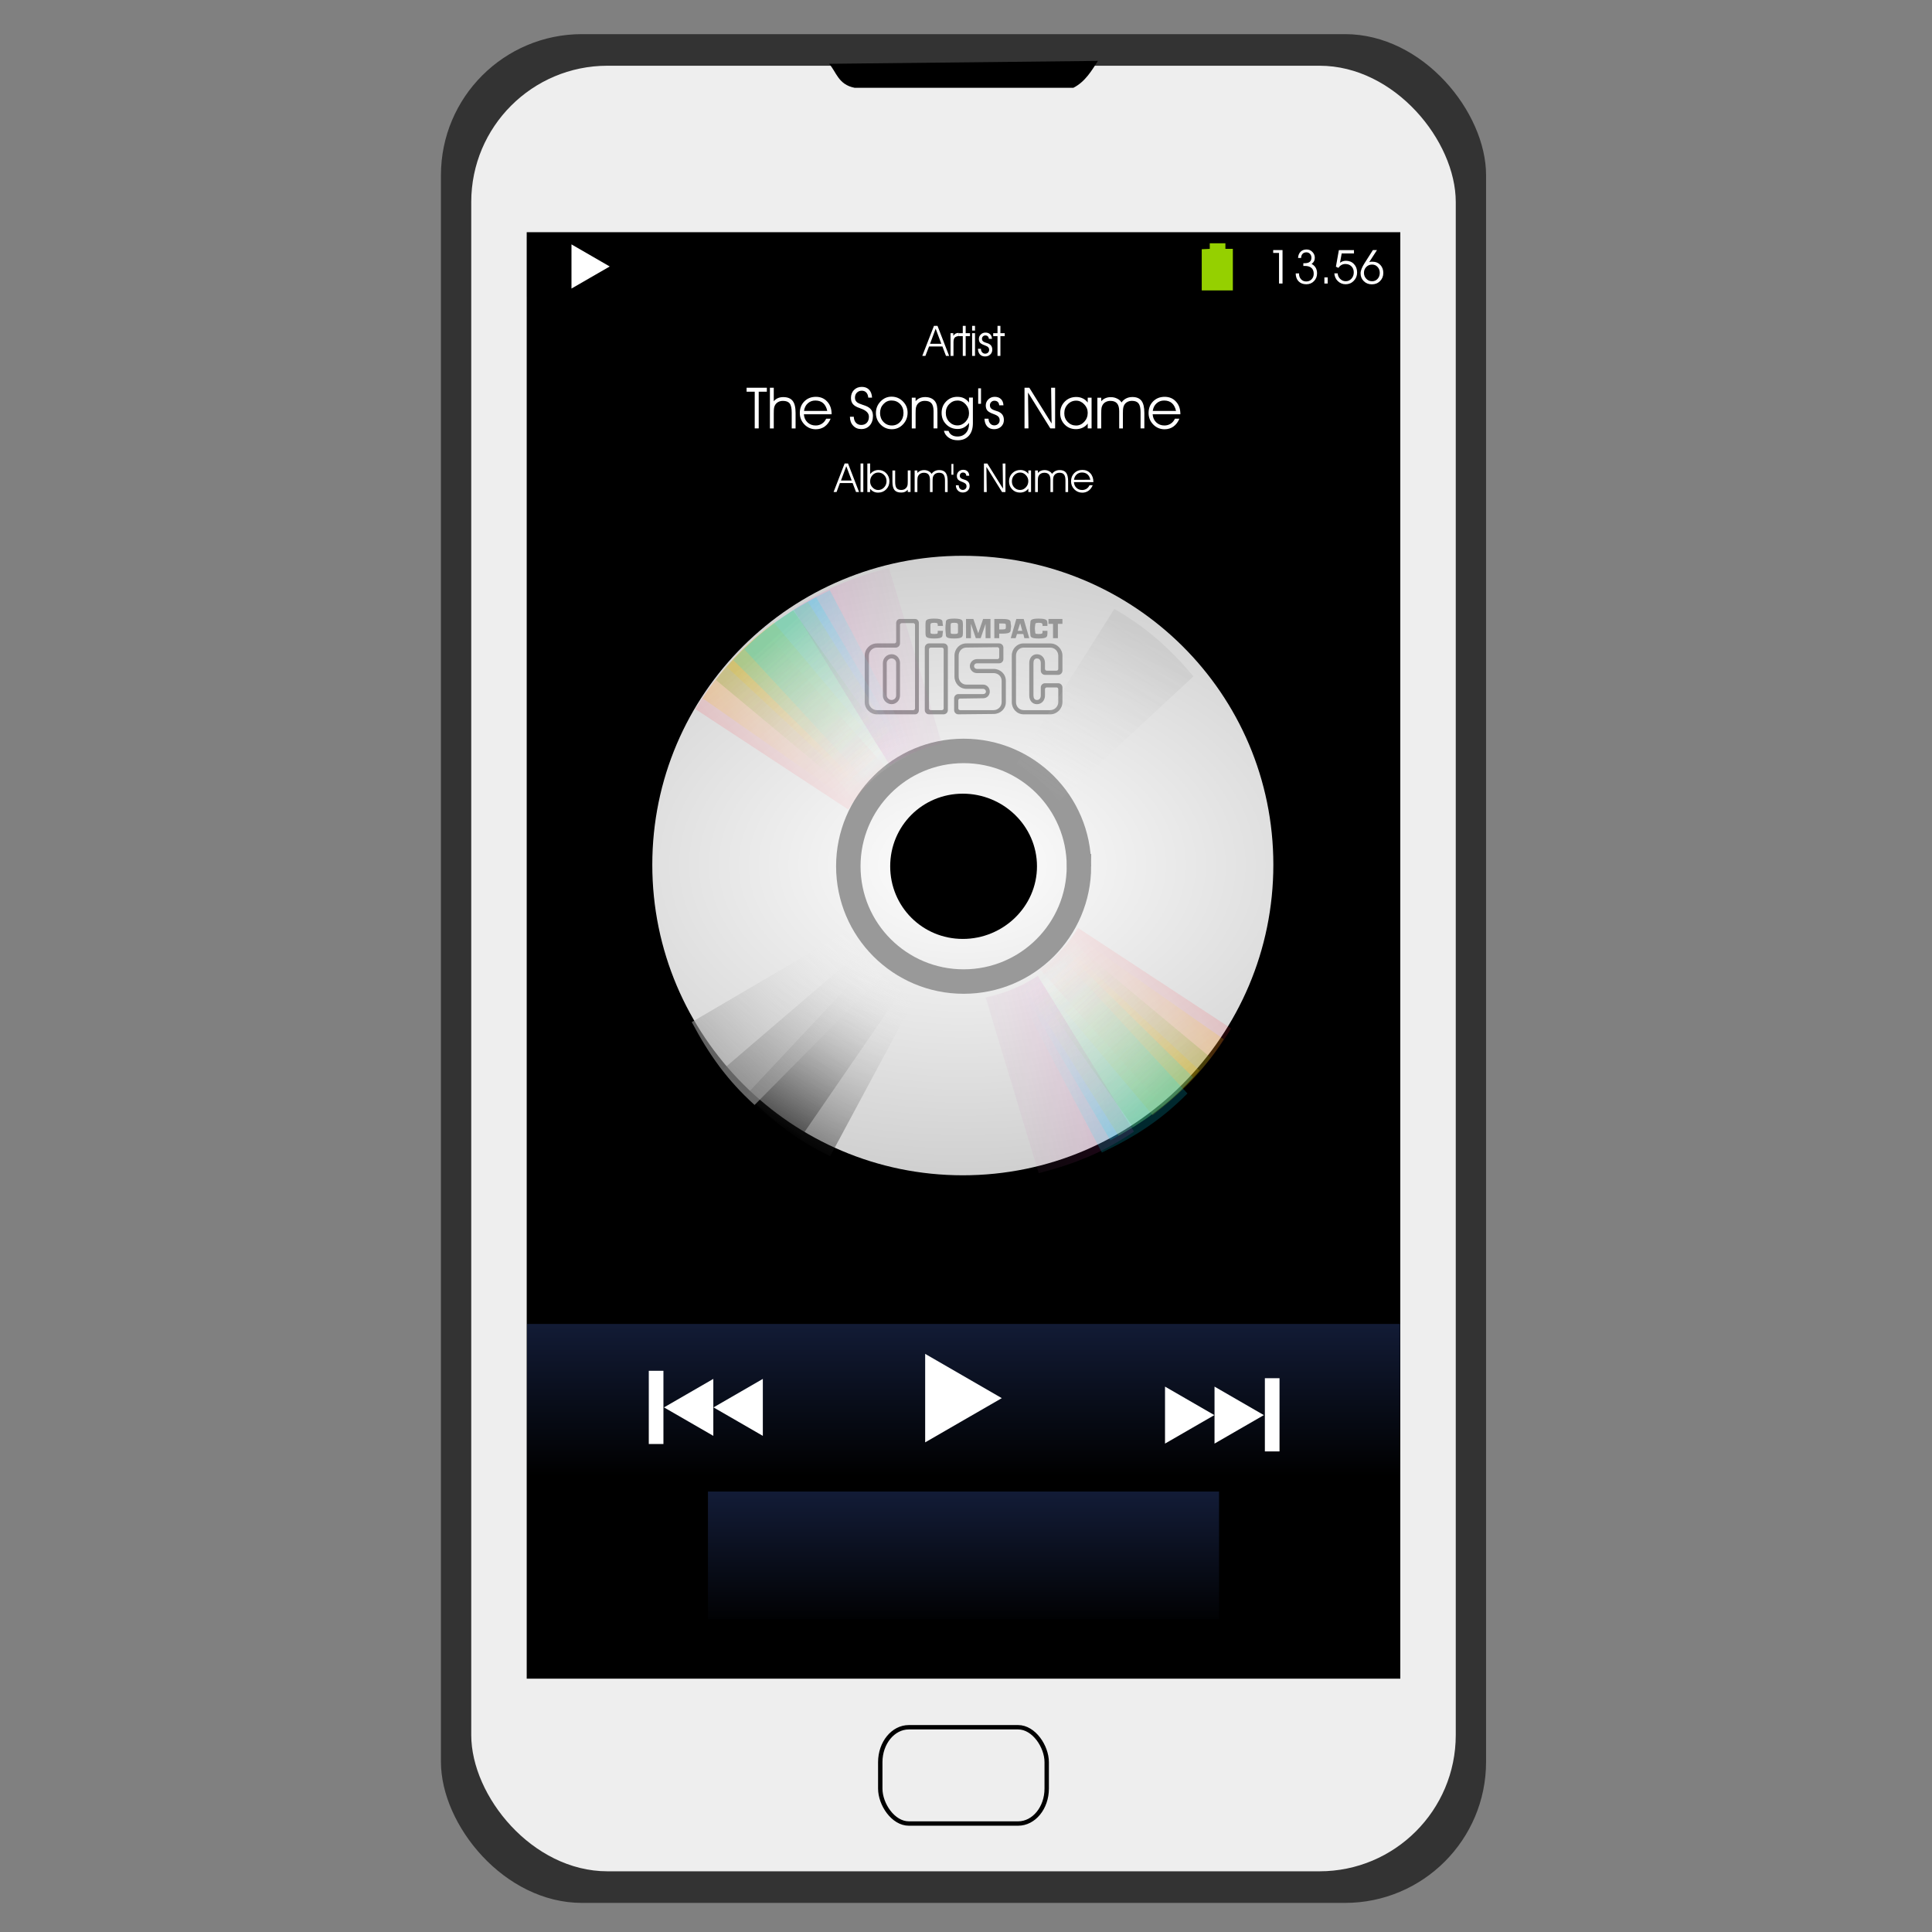 <?xml version="1.0" encoding="UTF-8" standalone="no"?>
<!-- Created with Inkscape (http://www.inkscape.org/) -->

<svg
   xmlns:dc="http://purl.org/dc/elements/1.1/"
   xmlns:cc="http://creativecommons.org/ns#"
   xmlns:rdf="http://www.w3.org/1999/02/22-rdf-syntax-ns#"
   xmlns:svg="http://www.w3.org/2000/svg"
   xmlns="http://www.w3.org/2000/svg"
   xmlns:xlink="http://www.w3.org/1999/xlink"
   xmlns:sodipodi="http://sodipodi.sourceforge.net/DTD/sodipodi-0.dtd"
   xmlns:inkscape="http://www.inkscape.org/namespaces/inkscape"
   width="48"
   height="48"
   id="svg2"
   version="1.1"
   inkscape:version="0.48+devel r12012"
   sodipodi:docname="multimedia-player.svg">
  <rect width="100%" height="100%" fill="#808080" stroke="none"/>
  <defs
     id="defs4">
    <linearGradient
       id="linearGradient3892">
      <stop
         style="stop-color:#000000;stop-opacity:1;"
         offset="0"
         id="stop3894" />
      <stop
         style="stop-color:#141e3b;stop-opacity:1;"
         offset="1"
         id="stop3896" />
    </linearGradient>
    <linearGradient
       id="linearGradient3808">
      <stop
         id="stop3810"
         offset="0"
         style="stop-color:#000000;stop-opacity:1;" />
      <stop
         style="stop-color:#fa6800;stop-opacity:1;"
         offset="0.185"
         id="stop3812" />
      <stop
         id="stop3814"
         offset="0.312"
         style="stop-color:#ffd900;stop-opacity:1;" />
      <stop
         style="stop-color:#fa6800;stop-opacity:1;"
         offset="0.44"
         id="stop3816" />
      <stop
         id="stop3818"
         offset="0.632"
         style="stop-color:#210e00;stop-opacity:1;" />
      <stop
         style="stop-color:#006fc9;stop-opacity:1;"
         offset="1"
         id="stop3820" />
    </linearGradient>
    <linearGradient
       id="linearGradient3763-7">
      <stop
         id="stop3765-7"
         offset="0"
         style="stop-color:#ffffff;stop-opacity:1;" />
      <stop
         id="stop3767-6"
         offset="1"
         style="stop-color:#c1c1c1;stop-opacity:1;" />
    </linearGradient>
    <linearGradient
       id="linearGradient3883">
      <stop
         style="stop-color:#ff00b7;stop-opacity:0.181;"
         offset="0"
         id="stop3885" />
      <stop
         style="stop-color:#999999;stop-opacity:0;"
         offset="1"
         id="stop3887" />
    </linearGradient>
    <linearGradient
       id="linearGradient3789">
      <stop
         style="stop-color:#ff0013;stop-opacity:0.181;"
         offset="0"
         id="stop3791" />
      <stop
         style="stop-color:#ffffff;stop-opacity:0"
         offset="1"
         id="stop3793" />
    </linearGradient>
    <linearGradient
       id="linearGradient3802">
      <stop
         id="stop3804"
         offset="0"
         style="stop-color:#ffc300;stop-opacity:0.18;" />
      <stop
         id="stop3806"
         offset="1"
         style="stop-color:#ffffff;stop-opacity:0" />
    </linearGradient>
    <linearGradient
       id="linearGradient3823">
      <stop
         style="stop-color:#4d9600;stop-opacity:0.18;"
         offset="0"
         id="stop3825" />
      <stop
         style="stop-color:#ffffff;stop-opacity:0"
         offset="1"
         id="stop3827" />
    </linearGradient>
    <linearGradient
       id="linearGradient3877">
      <stop
         style="stop-color:#00dfff;stop-opacity:0.18;"
         offset="0"
         id="stop3879" />
      <stop
         style="stop-color:#ffffff;stop-opacity:0"
         offset="1"
         id="stop3881" />
    </linearGradient>
    <linearGradient
       id="linearGradient3981">
      <stop
         id="stop3983"
         offset="0"
         style="stop-color:#9a9a9a;stop-opacity:0.18;" />
      <stop
         id="stop3985"
         offset="1"
         style="stop-color:#ffffff;stop-opacity:0" />
    </linearGradient>
    <linearGradient
       id="linearGradient3993">
      <stop
         style="stop-color:#000000;stop-opacity:0.436;"
         offset="0"
         id="stop3995" />
      <stop
         style="stop-color:#ffffff;stop-opacity:0"
         offset="1"
         id="stop3997" />
    </linearGradient>
    <linearGradient
       id="linearGradient4009">
      <stop
         style="stop-color:#9a9a9a;stop-opacity:0.644;"
         offset="0"
         id="stop4011" />
      <stop
         style="stop-color:#ffffff;stop-opacity:0"
         offset="1"
         id="stop4013" />
    </linearGradient>
    <radialGradient
       inkscape:collect="always"
       xlink:href="#linearGradient3763-7"
       id="radialGradient4527"
       gradientUnits="userSpaceOnUse"
       gradientTransform="matrix(0.615,0,0,0.403,36.739,12.809)"
       cx="22.768"
       cy="26.304"
       fx="22.768"
       fy="26.304"
       r="20.268" />
    <linearGradient
       inkscape:collect="always"
       xlink:href="#linearGradient3883"
       id="linearGradient4529"
       gradientUnits="userSpaceOnUse"
       gradientTransform="matrix(-0.289,-0.957,0.957,-0.289,10.289,1059.918)"
       x1="14.89"
       y1="31.294"
       x2="15.601"
       y2="18.92" />
    <linearGradient
       inkscape:collect="always"
       xlink:href="#linearGradient3789"
       id="linearGradient4531"
       gradientUnits="userSpaceOnUse"
       gradientTransform="matrix(-0.667,-0.745,0.745,-0.667,25.299,1063.145)"
       x1="14.89"
       y1="31.294"
       x2="15.601"
       y2="18.92" />
    <linearGradient
       inkscape:collect="always"
       xlink:href="#linearGradient3802"
       id="linearGradient4533"
       gradientUnits="userSpaceOnUse"
       gradientTransform="matrix(-0.667,-0.745,0.745,-0.667,-723.377,1732.643)"
       x1="8.838"
       y1="1029.666"
       x2="19.114"
       y2="1029.666" />
    <linearGradient
       inkscape:collect="always"
       xlink:href="#linearGradient3823"
       id="linearGradient4535"
       gradientUnits="userSpaceOnUse"
       gradientTransform="matrix(-0.667,-0.745,0.745,-0.667,-723.377,1732.643)"
       x1="8.862"
       y1="1028.451"
       x2="19.059"
       y2="1028.451" />
    <linearGradient
       inkscape:collect="always"
       xlink:href="#linearGradient3802"
       id="linearGradient4537"
       gradientUnits="userSpaceOnUse"
       gradientTransform="matrix(-0.667,-0.745,0.745,-0.667,-723.377,1732.643)"
       x1="8.873"
       y1="1027.535"
       x2="19.172"
       y2="1027.535" />
    <linearGradient
       inkscape:collect="always"
       xlink:href="#linearGradient3877"
       id="linearGradient4539"
       gradientUnits="userSpaceOnUse"
       gradientTransform="matrix(-0.667,-0.745,0.745,-0.667,-723.377,1732.643)"
       x1="8.88"
       y1="1027.033"
       x2="19.236"
       y2="1027.033" />
    <linearGradient
       inkscape:collect="always"
       xlink:href="#linearGradient3877"
       id="linearGradient4541"
       gradientUnits="userSpaceOnUse"
       gradientTransform="matrix(-0.667,-0.745,0.745,-0.667,-723.09,1732.93)"
       x1="8.891"
       y1="1026.207"
       x2="19.348"
       y2="1026.207" />
    <linearGradient
       inkscape:collect="always"
       xlink:href="#linearGradient3981"
       id="linearGradient4543"
       gradientUnits="userSpaceOnUse"
       gradientTransform="matrix(-0.547,0.837,-0.837,-0.547,900.006,1569.852)"
       x1="8.891"
       y1="1026.207"
       x2="19.348"
       y2="1026.207" />
    <linearGradient
       inkscape:collect="always"
       xlink:href="#linearGradient3883"
       id="linearGradient4545"
       gradientUnits="userSpaceOnUse"
       gradientTransform="matrix(0.289,0.957,-0.957,0.289,41.368,996.472)"
       x1="14.89"
       y1="31.294"
       x2="15.601"
       y2="18.92" />
    <linearGradient
       inkscape:collect="always"
       xlink:href="#linearGradient3789"
       id="linearGradient4547"
       gradientUnits="userSpaceOnUse"
       gradientTransform="matrix(0.667,0.745,-0.745,0.667,26.292,993.047)"
       x1="14.89"
       y1="31.294"
       x2="15.601"
       y2="18.92" />
    <linearGradient
       inkscape:collect="always"
       xlink:href="#linearGradient3802"
       id="linearGradient4549"
       gradientUnits="userSpaceOnUse"
       gradientTransform="matrix(0.667,0.745,-0.745,0.667,774.968,323.549)"
       x1="8.838"
       y1="1029.666"
       x2="19.114"
       y2="1029.666" />
    <linearGradient
       inkscape:collect="always"
       xlink:href="#linearGradient3823"
       id="linearGradient4551"
       gradientUnits="userSpaceOnUse"
       gradientTransform="matrix(0.667,0.745,-0.745,0.667,774.968,323.549)"
       x1="8.862"
       y1="1028.451"
       x2="19.059"
       y2="1028.451" />
    <linearGradient
       inkscape:collect="always"
       xlink:href="#linearGradient3802"
       id="linearGradient4553"
       gradientUnits="userSpaceOnUse"
       gradientTransform="matrix(0.667,0.745,-0.745,0.667,774.968,323.549)"
       x1="8.873"
       y1="1027.535"
       x2="19.172"
       y2="1027.535" />
    <linearGradient
       inkscape:collect="always"
       xlink:href="#linearGradient3877"
       id="linearGradient4555"
       gradientUnits="userSpaceOnUse"
       gradientTransform="matrix(0.667,0.745,-0.745,0.667,774.968,323.549)"
       x1="8.88"
       y1="1027.033"
       x2="19.236"
       y2="1027.033" />
    <linearGradient
       inkscape:collect="always"
       xlink:href="#linearGradient3877"
       id="linearGradient4557"
       gradientUnits="userSpaceOnUse"
       gradientTransform="matrix(0.667,0.745,-0.745,0.667,774.968,323.549)"
       x1="8.891"
       y1="1026.207"
       x2="19.348"
       y2="1026.207" />
    <linearGradient
       inkscape:collect="always"
       xlink:href="#linearGradient3993"
       id="linearGradient4559"
       gradientUnits="userSpaceOnUse"
       gradientTransform="matrix(0.488,-0.873,0.873,0.488,-884.25,549.877)"
       x1="8.891"
       y1="1026.207"
       x2="19.348"
       y2="1026.207" />
    <linearGradient
       inkscape:collect="always"
       xlink:href="#linearGradient3993"
       id="linearGradient4561"
       gradientUnits="userSpaceOnUse"
       gradientTransform="matrix(0.58,-0.815,0.815,0.58,-826.69,453.47)"
       x1="8.891"
       y1="1026.207"
       x2="19.348"
       y2="1026.207" />
    <linearGradient
       inkscape:collect="always"
       xlink:href="#linearGradient4009"
       id="linearGradient4563"
       gradientUnits="userSpaceOnUse"
       gradientTransform="matrix(0.715,-0.699,0.699,0.715,-711.318,311.409)"
       x1="8.891"
       y1="1026.207"
       x2="19.348"
       y2="1026.207" />
    <linearGradient
       inkscape:collect="always"
       xlink:href="#linearGradient3892"
       id="linearGradient3225"
       gradientUnits="userSpaceOnUse"
       gradientTransform="matrix(0.72,0,0,0.997,-12.686,6.264)"
       x1="51.161"
       y1="1041.688"
       x2="51.161"
       y2="1037.991" />
    <linearGradient
       inkscape:collect="always"
       xlink:href="#linearGradient3892"
       id="linearGradient3228"
       gradientUnits="userSpaceOnUse"
       gradientTransform="matrix(1.229,0,0,1.3,-38.614,-313.153)"
       x1="51.161"
       y1="1041.688"
       x2="51.161"
       y2="1038.468" />
    <linearGradient
       inkscape:collect="always"
       xlink:href="#linearGradient3808"
       id="linearGradient3237"
       gradientUnits="userSpaceOnUse"
       gradientTransform="translate(-26.692,-0.981)"
       x1="50.705"
       y1="1037.297"
       x2="50.768"
       y2="1014.504" />
  </defs>
  <sodipodi:namedview
     id="base"
     pagecolor="#ffffff"
     bordercolor="#666666"
     borderopacity="1.0"
     inkscape:pageopacity="0.0"
     inkscape:pageshadow="2"
     inkscape:zoom="11.313708"
     inkscape:cx="8.3743811"
     inkscape:cy="29.4574"
     inkscape:document-units="px"
     inkscape:current-layer="layer1"
     showgrid="false"
     inkscape:window-width="1366"
     inkscape:window-height="718"
     inkscape:window-x="0"
     inkscape:window-y="28"
     inkscape:window-maximized="1"
     showguides="false" />
  <g
     inkscape:label="Capa 1"
     inkscape:groupmode="layer"
     id="layer1"
     transform="translate(0,-1004.362)">
    <rect
       style="fill:none;stroke:none"
       id="rect2985"
       width="47.875"
       height="47.876"
       x="0"
       y="1004.487"
       ry="0.073" />
    <rect
       ry="0"
       rx="0.583"
       y="1013.809"
       x="15.111"
       height="29.231"
       width="17.654"
       id="rect3824"
       style="fill:url(#linearGradient3237);fill-opacity:1;stroke:none" />
    <rect
       style="fill:#333333;fill-opacity:1;stroke:none"
       id="rect2998"
       width="25.966"
       height="46.429"
       x="10.955"
       y="1005.21"
       ry="3.504" />
    <rect
       ry="3.385"
       y="1005.995"
       x="11.708"
       height="44.859"
       width="24.46"
       id="rect3768"
       style="fill:#eeeeee;fill-opacity:1;stroke:none;stroke-width:0.123;stroke-miterlimit:4;stroke-opacity:0.45;stroke-dasharray:none" />
    <rect
       style="fill:#eeeeee;fill-opacity:1;stroke:#000000;stroke-width:0.109;stroke-miterlimit:4;stroke-dasharray:none"
       id="rect3770"
       width="4.135"
       height="2.392"
       x="21.87"
       y="1047.275"
       ry="0.868"
       rx="0.71" />
    <rect
       style="fill:#000000;fill-opacity:1;stroke:none"
       id="rect3772"
       width="21.704"
       height="35.937"
       x="13.086"
       y="1010.131"
       rx="0.717"
       ry="0" />
    <rect
       style="fill:#000000;fill-opacity:1;stroke:none"
       id="rect3796"
       width="21.688"
       height="1.489"
       x="13.094"
       y="1010.246"
       ry="0" />
    <path
       style="fill:#000000;stroke:#000000;stroke-width:0;stroke-linecap:butt;stroke-linejoin:miter;stroke-miterlimit:4;stroke-opacity:1;stroke-dasharray:none"
       d="m 20.598,1005.947 c 0.18,0.195 0.223,0.516 0.634,0.596 l 5.436,0 c 0.301,-0.154 0.459,-0.438 0.61,-0.668 z"
       id="path3822"
       inkscape:connector-curvature="0"
       sodipodi:nodetypes="ccccc" />
    <rect
       ry="0"
       y="1037.255"
       x="13.094"
       height="4.135"
       width="21.688"
       id="rect3890"
       style="fill:url(#linearGradient3228);fill-opacity:1;stroke:none" />
    <rect
       style="fill:url(#linearGradient3225);fill-opacity:1;stroke:none"
       id="rect3900"
       width="12.698"
       height="3.17"
       x="17.589"
       y="1041.419"
       ry="0" />
    <g
       id="g3855"
       transform="matrix(0.392,0,0,0.392,-1.777,633.706)">
      <path
         inkscape:transform-center-x="0.52115875"
         transform="translate(5e-5,1004.384)"
         d="m 46.617,30.367 1.563,-0.903 1.563,-0.903 0,1.805 0,1.805 L 48.181,31.269 Z"
         inkscape:randomized="0"
         inkscape:rounded="0"
         inkscape:flatsided="false"
         sodipodi:arg2="4.1887902"
         sodipodi:arg1="3.1415927"
         sodipodi:r2="1.0423175"
         sodipodi:r1="2.084635"
         sodipodi:cy="30.366526"
         sodipodi:cx="48.701981"
         sodipodi:sides="3"
         id="path3849"
         style="fill:#ffffff;fill-opacity:1;stroke:none"
         sodipodi:type="star" />
      <path
         sodipodi:type="star"
         style="fill:#ffffff;fill-opacity:1;stroke:none"
         id="path3851"
         sodipodi:sides="3"
         sodipodi:cx="48.701981"
         sodipodi:cy="30.366526"
         sodipodi:r1="2.084635"
         sodipodi:r2="1.0423175"
         sodipodi:arg1="3.1415927"
         sodipodi:arg2="4.1887902"
         inkscape:flatsided="false"
         inkscape:rounded="0"
         inkscape:randomized="0"
         d="m 46.617,30.367 1.563,-0.903 1.563,-0.903 0,1.805 0,1.805 L 48.181,31.269 Z"
         transform="translate(3.138,1004.384)"
         inkscape:transform-center-x="0.52115875" />
      <rect
         ry="0"
         y="1032.431"
         x="45.653"
         height="4.64"
         width="0.928"
         id="rect3853"
         style="fill:#ffffff;fill-opacity:1;stroke:none" />
    </g>
    <g
       id="g3874"
       transform="matrix(0.807,0,0,0.807,-15.162,200.189)">
      <path
         sodipodi:type="star"
         style="fill:#ffffff;fill-opacity:1;stroke:none"
         id="path3862"
         sodipodi:sides="3"
         sodipodi:cx="48.701981"
         sodipodi:cy="30.366526"
         sodipodi:r1="2.084635"
         sodipodi:r2="1.0423175"
         sodipodi:arg1="3.1415927"
         sodipodi:arg2="4.1887902"
         inkscape:flatsided="false"
         inkscape:rounded="0"
         inkscape:randomized="0"
         d="m 46.617,30.367 1.563,-0.903 1.563,-0.903 0,1.805 0,1.805 L 48.181,31.269 Z"
         transform="matrix(-0.486,0,0,0.486,80.354,1025.305)"
         inkscape:transform-center-x="0.52115875" />
      <path
         inkscape:transform-center-x="0.52115875"
         transform="matrix(-0.486,0,0,0.486,78.83,1025.305)"
         d="m 46.617,30.367 1.563,-0.903 1.563,-0.903 0,1.805 0,1.805 L 48.181,31.269 Z"
         inkscape:randomized="0"
         inkscape:rounded="0"
         inkscape:flatsided="false"
         sodipodi:arg2="4.1887902"
         sodipodi:arg1="3.1415927"
         sodipodi:r2="1.0423175"
         sodipodi:r1="2.084635"
         sodipodi:cy="30.366526"
         sodipodi:cx="48.701981"
         sodipodi:sides="3"
         id="path3864"
         style="fill:#ffffff;fill-opacity:1;stroke:none"
         sodipodi:type="star" />
      <rect
         transform="scale(-1,1)"
         style="fill:#ffffff;fill-opacity:1;stroke:none"
         id="rect3866"
         width="0.451"
         height="2.254"
         x="-58.18"
         y="1038.927"
         ry="0" />
    </g>
    <path
       inkscape:transform-center-x="0.53149112"
       transform="matrix(-0.609,0,0,0.609,53.279,1020.605)"
       d="m 46.617,30.367 1.563,-0.903 1.563,-0.903 0,1.805 0,1.805 L 48.181,31.269 Z"
       inkscape:randomized="0"
       inkscape:rounded="0"
       inkscape:flatsided="false"
       sodipodi:arg2="4.1887902"
       sodipodi:arg1="3.1415927"
       sodipodi:r2="1.0423175"
       sodipodi:r1="2.084635"
       sodipodi:cy="30.366526"
       sodipodi:cx="48.701981"
       sodipodi:sides="3"
       id="path3868"
       style="fill:#ffffff;fill-opacity:1;stroke:none"
       sodipodi:type="star"
       inkscape:transform-center-y="2.1591105e-05" />
    <path
       inkscape:transform-center-y="2.1591105e-05"
       sodipodi:type="star"
       style="fill:#ffffff;fill-opacity:1;stroke:none"
       id="path4127"
       sodipodi:sides="3"
       sodipodi:cx="48.701981"
       sodipodi:cy="30.366526"
       sodipodi:r1="2.084635"
       sodipodi:r2="1.0423175"
       sodipodi:arg1="3.1415927"
       sodipodi:arg2="4.1887902"
       inkscape:flatsided="false"
       inkscape:rounded="0"
       inkscape:randomized="0"
       d="m 46.617,30.367 1.563,-0.903 1.563,-0.903 0,1.805 0,1.805 L 48.181,31.269 Z"
       transform="matrix(-0.609,0,0,0.609,52.409,1011.912)"
       inkscape:transform-center-x="0.53149112" />
    <g
       id="g3266"
       transform="matrix(0.588,0,0,0.588,8.358,412.115)">
      <g
         id="g3073"
         transform="matrix(0.705,0,0,0.705,7.804,316.001)">
        <path
           inkscape:connector-curvature="0"
           style="fill:url(#radialGradient4527);fill-opacity:1;stroke:none"
           d="m 50.75,17.156 c -3.467,0 -6.281,2.783 -6.281,6.25 0,3.467 2.814,6.281 6.281,6.281 3.467,0 6.281,-2.814 6.281,-6.281 0,-3.467 -2.814,-6.25 -6.281,-6.25 z m 0,4.812 c 0.816,0 1.5,0.652 1.5,1.469 0,0.816 -0.684,1.469 -1.5,1.469 -0.816,0 -1.469,-0.652 -1.469,-1.469 0,-0.816 0.652,-1.469 1.469,-1.469 z"
           transform="matrix(2.963,0,0,2.963,-123.899,962.933)"
           id="path2985" />
        <path
           transform="matrix(0.916,0,0,0.916,3.009,1007.584)"
           d="m 33.214,27.062 c 0,4.167 -3.378,7.545 -7.545,7.545 -4.167,0 -7.545,-3.378 -7.545,-7.545 0,-4.167 3.378,-7.545 7.545,-7.545 C 29.836,19.518 33.214,22.896 33.214,27.062 Z"
           sodipodi:ry="7.5446429"
           sodipodi:rx="7.5446429"
           sodipodi:cy="27.0625"
           sodipodi:cx="25.669643"
           id="path3771"
           style="fill:none;stroke:#999999;stroke-width:1.6;stroke-miterlimit:4;stroke-opacity:1;stroke-dasharray:none"
           sodipodi:type="arc" />
        <path
           inkscape:connector-curvature="0"
           style="fill:#969696;fill-opacity:1"
           d="m 24.761,1017.531 c -0.556,0 -0.506,0.141 -0.523,0.293 -0.006,0.05 -5.56e-4,0.167 0,0.293 5.4e-4,0.127 -0.006,0.265 0,0.314 0.017,0.152 -0.032,0.293 0.523,0.293 0.556,0 0.485,-0.141 0.503,-0.293 0.003,-0.029 0.019,-0.102 0.021,-0.168 l -0.314,0 c -8.71e-4,0.034 0.001,0.074 0,0.084 -0.009,0.076 0.01,0.105 -0.209,0.105 -0.219,0 -0.222,-0.029 -0.23,-0.105 -0.003,-0.025 -2.68e-4,-0.167 0,-0.23 2.7e-4,-0.063 -0.003,-0.185 0,-0.209 0.009,-0.076 0.011,-0.126 0.23,-0.126 0.219,0 0.201,0.05 0.209,0.126 0.001,0.01 -8.71e-4,0.027 0,0.063 l 0.314,0 c -0.002,-0.068 -0.018,-0.117 -0.021,-0.146 -0.017,-0.152 0.053,-0.293 -0.503,-0.293 z m 1.193,0 c -0.556,0 -0.485,0.141 -0.503,0.293 -0.006,0.05 -0.021,0.167 -0.021,0.293 5.41e-4,0.127 0.015,0.265 0.021,0.314 0.017,0.152 -0.053,0.293 0.503,0.293 0.556,0 0.506,-0.141 0.523,-0.293 0.006,-0.05 -5.23e-4,-0.188 0,-0.314 5.4e-4,-0.127 0.006,-0.244 0,-0.293 -0.017,-0.152 0.032,-0.293 -0.523,-0.293 z m 5.067,0 c -0.556,0 -0.485,0.141 -0.503,0.293 -0.006,0.05 -0.021,0.167 -0.021,0.293 5.4e-4,0.127 0.015,0.265 0.021,0.314 0.017,0.152 -0.053,0.293 0.503,0.293 0.556,0 0.506,-0.141 0.523,-0.293 0.003,-0.029 -0.002,-0.102 0,-0.168 l -0.293,0 c -8.7e-4,0.034 0.001,0.074 0,0.084 -0.009,0.076 -0.011,0.105 -0.23,0.105 -0.219,0 -0.201,-0.029 -0.209,-0.105 -0.003,-0.025 -0.021,-0.167 -0.021,-0.23 2.7e-4,-0.063 0.018,-0.185 0.021,-0.209 0.009,-0.076 -0.01,-0.126 0.209,-0.126 0.219,0 0.222,0.05 0.23,0.126 0.001,0.01 -8.7e-4,0.027 0,0.063 l 0.293,0 c -0.002,-0.068 0.003,-0.117 0,-0.146 -0.017,-0.152 0.032,-0.293 -0.523,-0.293 z m -8.312,0.021 c -0.138,0 -0.23,0.114 -0.23,0.251 l 0,1.11 c 0,0.058 -0.047,0.105 -0.105,0.105 l -1.047,0 c -0.404,0 -0.733,0.329 -0.733,0.733 l 0,2.785 c 0,0.404 0.329,0.733 0.733,0.733 l 1.822,0 0.461,0 c 0.138,0 0.23,-0.114 0.23,-0.251 l 0,-5.214 c 0,-0.138 -0.093,-0.251 -0.23,-0.251 l -0.9,0 z m 3.957,0 0,1.152 0.293,0 0,-0.859 0.293,0.859 0.293,0 0.293,-0.859 0,0.859 0.293,0 0,-1.152 -0.44,0 -0.293,0.858 -0.293,-0.858 -0.44,0 z m 1.696,0 0,1.152 0.293,0 0,-0.272 0.188,0 c 0.556,0 0.488,-0.141 0.503,-0.293 0.002,-0.026 0.021,-0.11 0.021,-0.146 0,-0.045 -0.019,-0.129 -0.021,-0.147 -0.02,-0.152 0.053,-0.293 -0.503,-0.293 l -0.482,0 z m 1.319,0 -0.335,1.152 0.293,0 0.084,-0.251 0.377,0 0.063,0.251 0.293,0 -0.335,-1.152 -0.44,0 z m 1.926,0 0,0.293 0.272,0 0,0.859 0.293,0 0,-0.859 0.272,0 0,-0.293 -0.838,0 z m -5.653,0.23 c 0.219,0 0.222,0.05 0.23,0.126 0.003,0.025 -2.68e-4,0.146 0,0.209 2.7e-4,0.063 0.003,0.206 0,0.23 -0.009,0.076 -0.011,0.105 -0.23,0.105 -0.219,0 -0.201,-0.029 -0.209,-0.105 -0.003,-0.025 -2.68e-4,-0.167 0,-0.23 2.8e-4,-0.063 -0.003,-0.185 0,-0.209 0.009,-0.076 -0.01,-0.126 0.209,-0.126 z m -3.141,0.021 0.691,0 c 0.058,0 0.105,0.047 0.105,0.105 l 0,5.004 c 0,0.058 -0.047,0.105 -0.105,0.105 l -0.356,0 -1.822,0 c -0.265,0 -0.482,-0.217 -0.482,-0.481 l 0,-2.785 c 0,-0.265 0.217,-0.482 0.482,-0.482 l 1.131,0 c 0.138,0 0.251,-0.114 0.251,-0.251 l 0,-1.11 c 0,-0.058 0.047,-0.105 0.105,-0.105 z m 7.098,0 0.126,0.461 -0.272,0 0.147,-0.461 z m -1.256,0.021 0.188,0 c 0.219,0 0.201,0.029 0.209,0.105 0.003,0.025 -2.7e-4,-2e-4 0,0.063 2.68e-4,0.061 0.003,0.038 0,0.063 -0.009,0.076 0.01,0.126 -0.209,0.126 l -0.188,0 0,-0.356 z m -4.209,1.194 c -0.138,0 -0.251,0.114 -0.251,0.251 l 0,3.748 c 0,0.138 0.114,0.251 0.251,0.251 l 0.44,0 0.44,0 c 0.138,0 0.251,-0.114 0.251,-0.251 l 0,-3.748 c 0,-0.138 -0.114,-0.251 -0.251,-0.251 l -0.879,0 z m 2.24,0 c -0.404,0 -0.712,0.329 -0.712,0.733 l 0,1.256 c 0,0.404 0.308,0.733 0.712,0.733 l 1.005,0 c 0.091,0 0.168,0.076 0.168,0.168 0,0.091 -0.076,0.147 -0.168,0.147 l -1.487,0 c -0.138,0 -0.251,0.114 -0.251,0.251 l 0,0.712 c 0,0.138 0.114,0.251 0.251,0.251 l 2.115,-0.021 c 0.404,0 0.733,-0.308 0.733,-0.712 l 0,-1.277 c 0,-0.404 -0.329,-0.712 -0.733,-0.712 l -1.005,0 c -0.091,0 -0.168,-0.076 -0.168,-0.168 0,-0.091 0.076,-0.168 0.168,-0.168 l 0.733,0 0.607,0 c 0.138,0 0.251,-0.114 0.251,-0.251 l 0,-0.691 c 0,-0.138 -0.114,-0.251 -0.251,-0.251 l -1.968,0 z m 3.434,0 c -0.404,0 -0.712,0.329 -0.712,0.733 l 0,2.785 c 0,0.404 0.308,0.733 0.712,0.733 l 1.591,0 c 0.404,0 0.733,-0.329 0.733,-0.733 l 0,-0.879 c 0,-0.138 -0.114,-0.251 -0.251,-0.251 l -0.796,0 c -0.138,0 -0.251,0.114 -0.251,0.251 l 0,0.481 c 0,0.151 -0.079,0.272 -0.23,0.272 -0.151,0 -0.209,-0.121 -0.209,-0.272 l 0,-1.947 c 0,-0.151 0.058,-0.272 0.209,-0.272 0.151,0 0.23,0.121 0.23,0.272 l 0,0.461 c 0,0.138 0.114,0.251 0.251,0.251 l 0.377,0 0.419,0 c 0.138,0 0.251,-0.114 0.251,-0.251 l 0,-0.9 c 0,-0.404 -0.329,-0.733 -0.733,-0.733 l -1.591,0 z m -1.57,0.23 c 0.058,0 0.105,0.047 0.105,0.105 l 0,0.502 c 0,0.058 -0.047,0.105 -0.105,0.105 l -0.503,0 -0.733,0 c -0.227,0 -0.419,0.192 -0.419,0.419 10e-6,0.227 0.192,0.419 0.419,0.419 l 1.005,0 c 0.265,0 0.482,0.196 0.482,0.461 l 0,1.277 c 0,0.265 -0.217,0.481 -0.482,0.481 l -2.01,0 c -0.058,0 -0.105,-0.047 -0.105,-0.105 l 0,-0.482 c 0,-0.058 0.047,-0.105 0.105,-0.105 l 1.382,-0.021 c 0.227,0 0.398,-0.171 0.398,-0.398 10e-6,-0.227 -0.171,-0.419 -0.398,-0.419 l -1.005,0 c -0.265,0 -0.461,-0.217 -0.461,-0.482 l 0,-1.256 c 0,-0.265 0.196,-0.482 0.461,-0.482 l 1.863,-0.021 z m -3.999,0.021 0.67,0 c 0.058,0 0.105,0.047 0.105,0.105 l 0,3.539 c 0,0.058 -0.047,0.105 -0.105,0.105 l -0.335,0 -0.335,0 c -0.058,0 -0.105,-0.047 -0.105,-0.105 l 0,-3.539 c 0,-0.058 0.047,-0.105 0.105,-0.105 z m 5.57,0 1.591,0 c 0.265,0 0.482,0.217 0.482,0.482 l 0,0.796 c 0,0.058 -0.047,0.105 -0.105,0.105 l -0.314,0 -0.272,0 c -0.058,0 -0.105,-0.047 -0.105,-0.105 l 0,-0.356 c 0,-0.288 -0.193,-0.523 -0.482,-0.523 -0.288,0 -0.461,0.235 -0.461,0.523 l 0,1.947 c 0,0.289 0.172,0.523 0.461,0.523 0.288,0 0.482,-0.235 0.482,-0.523 l 0,-0.377 c 0,-0.058 0.047,-0.105 0.105,-0.105 l 0.586,0 c 0.058,0 0.105,0.047 0.105,0.105 l 0,0.775 c 0,0.265 -0.217,0.481 -0.482,0.481 l -1.591,0 c -0.265,0 -0.461,-0.217 -0.461,-0.481 l 0,-2.785 c 0,-0.265 0.196,-0.482 0.461,-0.482 z m -7.915,0.398 c -0.288,0 -0.523,0.235 -0.523,0.523 l 0,1.947 c 0,0.289 0.235,0.523 0.523,0.523 0.288,0 0.503,-0.235 0.503,-0.523 l 0,-0.146 0,-1.801 c 0,-0.288 -0.214,-0.523 -0.503,-0.523 z m 0,0.251 c 0.151,0 0.272,0.121 0.272,0.272 l 0,1.801 0,0.146 c 0,0.151 -0.121,0.272 -0.272,0.272 -0.151,0 -0.293,-0.121 -0.293,-0.272 l 0,-1.947 c 0,-0.151 0.142,-0.272 0.293,-0.272 z"
           id="path4044" />
      </g>
      <g
         id="g4037"
         transform="matrix(0.775,0,0,0.775,6.493,247.157)">
        <g
           id="g4015">
          <path
             sodipodi:nodetypes="ccccc"
             inkscape:connector-curvature="0"
             id="path3990"
             d="m 29.861,1033.935 5.245,8.489 c -1.652,1.126 -3.229,1.763 -5.195,2.268 l -2.896,-9.586 c 1.149,-0.232 2.07,-0.665 2.846,-1.17 z"
             style="fill:url(#linearGradient4529);fill-opacity:1;stroke:none" />
          <path
             style="fill:url(#linearGradient4531);fill-opacity:1;stroke:none"
             d="m 32.059,1031.324 8.341,5.478 c -1.021,1.718 -2.181,2.962 -3.75,4.25 l -6.675,-7.465 c 0.943,-0.695 1.595,-1.478 2.084,-2.263 z"
             id="path3992"
             inkscape:connector-curvature="0"
             sodipodi:nodetypes="ccccc" />
          <path
             sodipodi:nodetypes="ccccc"
             inkscape:connector-curvature="0"
             id="path3994"
             d="m 31.825,1031.667 8.175,5.723 c -1.072,1.687 -2.268,2.896 -3.875,4.137 l -6.451,-7.66 c 0.963,-0.667 1.638,-1.43 2.151,-2.2 z"
             style="fill:url(#linearGradient4533);fill-opacity:1;stroke:none" />
          <path
             style="fill:url(#linearGradient4535);fill-opacity:1;stroke:none"
             d="m 31.61,1032.001 7.667,6.387 c -1.209,1.591 -2.502,2.696 -4.207,3.799 l -5.787,-8.172 c 1.016,-0.584 1.752,-1.288 2.327,-2.013 z"
             id="path3996"
             inkscape:connector-curvature="0"
             sodipodi:nodetypes="ccccc" />
          <path
             sodipodi:nodetypes="ccccc"
             inkscape:connector-curvature="0"
             id="path3998"
             d="m 31.367,1032.294 7.306,6.797 c -1.294,1.523 -2.646,2.555 -4.409,3.562 l -5.331,-8.477 c 1.046,-0.528 1.82,-1.19 2.434,-1.882 z"
             style="fill:url(#linearGradient4537);fill-opacity:1;stroke:none" />
          <path
             sodipodi:nodetypes="ccccc"
             inkscape:connector-curvature="0"
             id="path4000"
             d="m 31.214,1032.461 7.111,7.001 c -1.337,1.486 -2.718,2.479 -4.508,3.436 l -5.089,-8.625 c 1.061,-0.498 1.853,-1.138 2.486,-1.813 z"
             style="fill:url(#linearGradient4539);fill-opacity:1;stroke:none" />
          <path
             style="fill:url(#linearGradient4541);fill-opacity:1;stroke:none"
             d="m 31.247,1033.018 6.773,7.329 c -1.406,1.421 -2.832,2.348 -4.665,3.22 l -4.677,-8.855 c 1.083,-0.447 1.905,-1.049 2.569,-1.693 z"
             id="path4002"
             inkscape:connector-curvature="0"
             sodipodi:nodetypes="ccccc" />
          <path
             inkscape:transform-center-y="-9.2428144"
             inkscape:transform-center-x="-7.670158"
             sodipodi:nodetypes="ccccc"
             inkscape:connector-curvature="0"
             id="path3198"
             d="m 28.706,1022.37 5.326,-8.439 c 1.736,0.99 3.001,2.127 4.317,3.673 l -7.343,6.809 c -0.712,-0.93 -1.506,-1.568 -2.301,-2.043 z"
             style="fill:url(#linearGradient4543);fill-opacity:1;stroke:none" />
        </g>
        <g
           id="g4025">
          <path
             style="fill:url(#linearGradient4545);fill-opacity:1;stroke:none"
             d="m 21.795,1022.455 -5.245,-8.489 c 1.652,-1.126 3.229,-1.763 5.195,-2.268 l 2.896,9.586 c -1.149,0.232 -2.07,0.665 -2.846,1.171 z"
             id="path3829"
             inkscape:connector-curvature="0"
             sodipodi:nodetypes="ccccc" />
          <path
             sodipodi:nodetypes="ccccc"
             inkscape:connector-curvature="0"
             id="path3019"
             d="m 19.532,1024.867 -8.341,-5.478 c 1.021,-1.718 2.181,-2.962 3.75,-4.25 l 6.675,7.465 c -0.943,0.695 -1.595,1.478 -2.084,2.263 z"
             style="fill:url(#linearGradient4547);fill-opacity:1;stroke:none" />
          <path
             style="fill:url(#linearGradient4549);fill-opacity:1;stroke:none"
             d="m 19.766,1024.524 -8.175,-5.723 c 1.072,-1.687 2.268,-2.896 3.875,-4.137 l 6.451,7.66 c -0.963,0.667 -1.638,1.43 -2.151,2.2 z"
             id="path3798"
             inkscape:connector-curvature="0"
             sodipodi:nodetypes="ccccc" />
          <path
             sodipodi:nodetypes="ccccc"
             inkscape:connector-curvature="0"
             id="path3819"
             d="m 19.981,1024.191 -7.667,-6.387 c 1.209,-1.591 2.502,-2.696 4.207,-3.799 l 5.787,8.172 c -1.016,0.584 -1.752,1.288 -2.327,2.013 z"
             style="fill:url(#linearGradient4551);fill-opacity:1;stroke:none" />
          <path
             style="fill:url(#linearGradient4553);fill-opacity:1;stroke:none"
             d="m 20.224,1023.898 -7.306,-6.797 c 1.294,-1.523 2.646,-2.555 4.409,-3.562 l 5.331,8.477 c -1.046,0.528 -1.82,1.19 -2.434,1.882 z"
             id="path3839"
             inkscape:connector-curvature="0"
             sodipodi:nodetypes="ccccc" />
          <path
             style="fill:url(#linearGradient4555);fill-opacity:1;stroke:none"
             d="m 20.377,1023.73 -7.111,-7.001 c 1.337,-1.486 2.718,-2.479 4.508,-3.436 l 5.089,8.625 c -1.061,0.498 -1.853,1.138 -2.486,1.813 z"
             id="path3841"
             inkscape:connector-curvature="0"
             sodipodi:nodetypes="ccccc" />
          <path
             sodipodi:nodetypes="ccccc"
             inkscape:connector-curvature="0"
             id="path3843"
             d="m 20.631,1023.461 -6.773,-7.329 c 1.406,-1.421 2.832,-2.348 4.665,-3.22 l 4.677,8.855 c -1.083,0.447 -1.905,1.049 -2.569,1.693 z"
             style="fill:url(#linearGradient4557);fill-opacity:1;stroke:none" />
          <path
             style="fill:url(#linearGradient4559);fill-opacity:1;stroke:none"
             d="m 23.263,1034.976 -4.722,8.791 c -1.801,-0.866 -3.142,-1.912 -4.564,-3.361 l 6.848,-7.307 c 0.776,0.878 1.613,1.459 2.438,1.877 z"
             id="path3987"
             inkscape:connector-curvature="0"
             sodipodi:nodetypes="ccccc"
             inkscape:transform-center-x="7.0608935"
             inkscape:transform-center-y="9.6868356" />
          <path
             inkscape:transform-center-y="8.9746856"
             inkscape:transform-center-x="7.9945275"
             sodipodi:nodetypes="ccccc"
             inkscape:connector-curvature="0"
             id="path3999"
             d="m 22.487,1034.675 -5.653,8.223 c -1.696,-1.057 -2.915,-2.243 -4.17,-3.839 l 7.604,-6.516 c 0.675,0.957 1.444,1.626 2.219,2.132 z"
             style="fill:url(#linearGradient4561);fill-opacity:1;stroke:none" />
          <path
             style="fill:url(#linearGradient4563);fill-opacity:1;stroke:none"
             d="m 21.441,1033.88 -7.021,7.092 c -1.482,-1.341 -2.472,-2.724 -3.424,-4.518 l 8.638,-5.066 c 0.495,1.062 1.133,1.856 1.806,2.491 z"
             id="path4003"
             inkscape:connector-curvature="0"
             sodipodi:nodetypes="ccccc"
             inkscape:transform-center-x="9.3069495"
             inkscape:transform-center-y="7.5890356" />
        </g>
      </g>
    </g>
    <path
       style="fill:#95d000;fill-opacity:1;stroke:none"
       d="m 29.857,1010.554 0,1.023 0.773,0 0,-1.032 -0.185,0 0,-0.139 -0.389,0 0,0.139 z"
       id="path4121"
       inkscape:connector-curvature="0" />
    <g
       style="font-size:1.169px;font-style:normal;font-variant:normal;font-weight:normal;font-stretch:normal;line-height:125%;letter-spacing:-0.009px;word-spacing:0px;fill:#ffffff;fill-opacity:1;stroke:none;font-family:Decker;-inkscape-font-specification:Decker"
       id="text4123">
      <path
         d="m 31.864,1011.406 -0.087,0 0,-0.76 -0.145,0 0,-0.071 0.232,0 L 31.864,1011.406 Z"
         style=""
         id="path1069" />
      <path
         d="m 32.274,1011.154 0,0.01 q 0,0.082 0.051,0.137 0.051,0.054 0.127,0.054 0.082,0 0.134,-0.054 0.053,-0.054 0.053,-0.138 0,-0.095 -0.056,-0.144 -0.056,-0.05 -0.164,-0.05 -0.015,0 -0.024,6e-4 -0.008,0 -0.014,6e-4 l 0,-0.069 q 0.006,6e-4 0.014,0 0.007,0 0.022,0 0.082,0 0.123,-0.034 0.042,-0.034 0.042,-0.102 0,-0.058 -0.035,-0.096 -0.035,-0.038 -0.089,-0.038 -0.061,0 -0.096,0.037 -0.035,0.037 -0.036,0.103 l -0.076,0 q 0.005,-0.097 0.062,-0.154 0.057,-0.057 0.15,-0.057 0.085,0 0.144,0.061 0.06,0.061 0.06,0.144 0,0.05 -0.019,0.087 -0.019,0.037 -0.061,0.067 0.068,0.036 0.102,0.095 0.034,0.058 0.034,0.139 0,0.115 -0.076,0.193 -0.075,0.078 -0.19,0.078 -0.122,0 -0.192,-0.072 -0.071,-0.072 -0.073,-0.197 L 32.274,1011.154 Z"
         style=""
         id="path1071" />
      <path
         d="m 32.986,1011.406 -0.082,0 0,-0.152 0.082,0 L 32.986,1011.406 Z"
         style=""
         id="path1073" />
      <path
         d="m 33.151,1011.154 0.083,0 q 0.005,0.081 0.063,0.138 0.059,0.057 0.137,0.057 0.084,0 0.142,-0.063 0.058,-0.063 0.058,-0.156 0,-0.094 -0.058,-0.151 -0.058,-0.058 -0.151,-0.058 -0.053,0 -0.096,0.024 -0.043,0.023 -0.076,0.072 l -0.063,-0.029 0.074,-0.412 0.375,0 0,0.082 -0.305,0 -0.042,0.232 q 0.036,-0.026 0.071,-0.037 0.035,-0.012 0.077,-0.012 0.122,0 0.199,0.082 0.078,0.082 0.078,0.21 0,0.121 -0.083,0.206 -0.083,0.085 -0.201,0.085 -0.112,0 -0.192,-0.075 Q 33.16,1011.272 33.151,1011.154 Z"
         style=""
         id="path1075" />
      <path
         d="m 34.089,1010.935 q -0.086,0 -0.144,0.059 -0.058,0.059 -0.058,0.146 0,0.088 0.059,0.149 0.059,0.061 0.143,0.061 0.082,0 0.136,-0.059 0.055,-0.059 0.055,-0.149 0,-0.09 -0.055,-0.148 Q 34.173,1010.935 34.089,1010.935 z m 0.02,-0.36 0.102,0 -0.194,0.3 q 0.027,-0.01 0.049,-0.01 0.022,-0 0.041,-0 0.113,0 0.187,0.079 0.074,0.079 0.074,0.198 0,0.122 -0.081,0.203 -0.081,0.081 -0.204,0.081 -0.121,0 -0.201,-0.079 -0.079,-0.079 -0.079,-0.195 0,-0.099 0.103,-0.258 0.01,-0.015 0.015,-0.023 L 34.109,1010.575 Z"
         style=""
         id="path1077" />
    </g>
    <path
       inkscape:transform-center-y="2.0095422e-05"
       sodipodi:type="star"
       style="fill:#ffffff;fill-opacity:1;stroke:none"
       id="path4140"
       sodipodi:sides="3"
       sodipodi:cx="48.701981"
       sodipodi:cy="30.366526"
       sodipodi:r1="2.084635"
       sodipodi:r2="1.0423175"
       sodipodi:arg1="3.1415927"
       sodipodi:arg2="4.1887902"
       inkscape:flatsided="false"
       inkscape:rounded="0"
       inkscape:randomized="0"
       d="m 46.617,30.367 1.563,-0.903 1.563,-0.903 0,1.805 0,1.805 L 48.181,31.269 Z"
       transform="matrix(-0.304,0,0,0.304,29.32,1001.751)"
       inkscape:transform-center-x="0.26554902" />
    <g
       style="font-size:1.05px;font-style:normal;font-variant:normal;font-weight:normal;font-stretch:normal;line-height:125%;letter-spacing:-0.008px;word-spacing:0px;fill:#ffffff;fill-opacity:1;stroke:none;font-family:Decker;-inkscape-font-specification:Decker"
       id="text4142">
      <path
         d="m 22.991,1013.204 -0.077,0 0.29,-0.746 0.088,0 0.289,0.746 -0.078,0 -0.089,-0.234 -0.332,0 L 22.991,1013.204 z m 0.396,-0.301 -0.141,-0.375 -0.139,0.375 L 23.386,1012.903 Z"
         style=""
         id="path1029" />
      <path
         d="m 23.689,1013.204 -0.073,0 0,-0.564 0.068,0 0,0.065 q 0.027,-0.037 0.058,-0.055 0.032,-0.017 0.074,-0.018 l 5.12e-4,0.078 q -0.068,0.01 -0.098,0.041 -0.029,0.034 -0.029,0.112 L 23.689,1013.204 Z"
         style=""
         id="path1031" />
      <path
         d="m 23.92,1013.204 0,-0.491 -0.107,0 0,-0.073 0.107,0 0,-0.182 0.072,0 0,0.182 0.107,0 0,0.073 -0.107,0 0,0.491 L 23.92,1013.204 Z"
         style=""
         id="path1033" />
      <path
         d="m 24.224,1012.574 -0.072,0 0,-0.116 0.072,0 L 24.224,1012.574 z m -0.072,0.63 0,-0.564 0.072,0 0,0.564 L 24.151,1013.204 Z"
         style=""
         id="path1035" />
      <path
         d="m 24.297,1013.027 0.074,0 0,0 q 0,0.053 0.03,0.088 0.03,0.034 0.075,0.034 0.043,0 0.071,-0.027 0.028,-0.027 0.028,-0.067 0,-0.041 -0.023,-0.065 -0.022,-0.025 -0.08,-0.046 -0.094,-0.033 -0.123,-0.068 -0.029,-0.035 -0.029,-0.093 0,-0.066 0.048,-0.112 0.048,-0.046 0.116,-0.046 0.072,0 0.115,0.041 0.043,0.041 0.046,0.114 l -0.077,0 q -0.003,-0.04 -0.026,-0.062 -0.023,-0.022 -0.062,-0.022 -0.035,0 -0.059,0.024 -0.024,0.024 -0.024,0.059 0,0.025 0.01,0.043 0.01,0.017 0.032,0.031 0.021,0.013 0.059,0.025 0.039,0.012 0.053,0.017 0.053,0.023 0.077,0.06 0.025,0.037 0.025,0.095 0,0.073 -0.051,0.12 -0.051,0.048 -0.129,0.048 -0.079,0 -0.128,-0.052 Q 24.3,1013.115 24.297,1013.027 Z"
         style=""
         id="path1037" />
      <path
         d="m 24.783,1013.204 0,-0.491 -0.107,0 0,-0.073 0.107,0 0,-0.182 0.072,0 0,0.182 0.107,0 0,0.073 -0.107,0 0,0.491 L 24.783,1013.204 Z"
         style=""
         id="path1039" />
    </g>
    <g
       style="font-size:1.421px;font-style:normal;font-variant:normal;font-weight:normal;font-stretch:normal;line-height:125%;letter-spacing:-0.011px;word-spacing:0px;fill:#ffffff;fill-opacity:1;stroke:none;font-family:Decker;-inkscape-font-specification:Decker"
       id="text4146">
      <path
         d="m 18.85,1015.005 -0.099,0 0,-0.911 -0.202,0 0,-0.099 0.503,0 0,0.099 -0.202,0 L 18.85,1015.005 Z"
         style=""
         id="path1042" />
      <path
         d="m 19.128,1013.995 0.096,0 0,0.337 q 0.042,-0.052 0.101,-0.078 0.06,-0.026 0.133,-0.026 0.161,0 0.234,0.092 0.074,0.091 0.074,0.298 l 0,0.388 -0.096,0 0,-0.389 q 0,-0.166 -0.05,-0.23 -0.05,-0.065 -0.167,-0.065 -0.067,0 -0.117,0.027 -0.05,0.026 -0.079,0.076 -0.018,0.031 -0.026,0.072 -0.007,0.039 -0.007,0.139 l 0,0.371 -0.096,0 L 19.128,1013.995 Z"
         style=""
         id="path1044" />
      <path
         d="m 20.661,1014.654 -0.689,0 q 0.009,0.125 0.09,0.202 0.081,0.077 0.203,0.077 0.086,0 0.155,-0.044 0.069,-0.045 0.106,-0.125 l 0.111,0 q -0.053,0.127 -0.148,0.195 -0.095,0.068 -0.221,0.068 -0.166,0 -0.282,-0.119 -0.115,-0.119 -0.115,-0.285 0,-0.174 0.112,-0.288 0.113,-0.114 0.289,-0.114 0.172,0 0.28,0.119 0.109,0.118 0.109,0.307 L 20.661,1014.654 z m -0.108,-0.083 q -0.028,-0.128 -0.102,-0.193 -0.074,-0.065 -0.194,-0.065 -0.111,0 -0.188,0.07 -0.077,0.069 -0.094,0.188 L 20.553,1014.571 Z"
         style=""
         id="path1046" />
      <path
         d="m 21.116,1014.716 0.096,0 q 0.003,0.094 0.053,0.149 0.051,0.055 0.132,0.055 0.088,0 0.139,-0.055 0.052,-0.055 0.052,-0.15 0,-0.137 -0.212,-0.207 -0.017,-0.01 -0.025,-0.01 -0.111,-0.038 -0.16,-0.096 -0.049,-0.059 -0.049,-0.153 0,-0.121 0.075,-0.198 0.076,-0.077 0.195,-0.077 0.114,0 0.18,0.07 0.067,0.07 0.074,0.197 l -0.094,0 q -0.008,-0.083 -0.049,-0.127 -0.042,-0.045 -0.112,-0.045 -0.075,0 -0.123,0.049 -0.047,0.048 -0.047,0.124 0,0.039 0.014,0.069 0.015,0.028 0.046,0.052 0.032,0.023 0.122,0.053 0.052,0.017 0.079,0.027 0.099,0.038 0.142,0.098 0.044,0.059 0.044,0.155 0,0.147 -0.08,0.237 -0.08,0.089 -0.212,0.089 -0.123,0 -0.2,-0.085 Q 21.118,1014.855 21.116,1014.716 Z"
         style=""
         id="path1048" />
      <path
         d="m 21.865,1014.623 q 0,0.132 0.084,0.221 0.084,0.089 0.209,0.089 0.123,0 0.206,-0.089 0.083,-0.089 0.083,-0.223 0,-0.135 -0.085,-0.222 -0.084,-0.087 -0.214,-0.087 -0.117,0 -0.2,0.09 Q 21.865,1014.491 21.865,1014.623 z m -0.103,0 q 0,-0.168 0.115,-0.287 0.115,-0.119 0.273,-0.119 0.166,0 0.282,0.117 0.117,0.117 0.117,0.28 0,0.171 -0.114,0.291 -0.114,0.121 -0.277,0.121 -0.166,0 -0.281,-0.118 Q 21.762,1014.79 21.762,1014.624 Z"
         style=""
         id="path1050" />
      <path
         d="m 22.653,1014.242 0.095,0 0,0.087 q 0.045,-0.052 0.104,-0.077 0.06,-0.025 0.136,-0.025 0.084,0 0.149,0.031 0.066,0.031 0.104,0.09 0.026,0.041 0.037,0.096 0.012,0.055 0.012,0.162 l 0,0.399 -0.096,0 0,-0.427 q 0,-0.135 -0.052,-0.196 -0.051,-0.061 -0.165,-0.061 -0.067,0 -0.117,0.027 -0.05,0.026 -0.079,0.076 -0.018,0.031 -0.026,0.072 -0.007,0.039 -0.007,0.139 l 0,0.371 -0.095,0 L 22.653,1014.242 Z"
         style=""
         id="path1052" />
      <path
         d="m 23.566,1015.067 q 0.022,0.066 0.08,0.103 0.058,0.037 0.142,0.037 0.13,0 0.209,-0.087 0.079,-0.087 0.079,-0.232 l 0,-0.02 q -0.055,0.076 -0.126,0.114 -0.071,0.038 -0.156,0.038 -0.172,0 -0.286,-0.115 -0.114,-0.115 -0.114,-0.286 0,-0.169 0.112,-0.283 0.112,-0.115 0.278,-0.115 0.096,0 0.166,0.035 0.071,0.035 0.125,0.108 l 0,-0.125 0.096,0 0,0.637 q 0,0.2 -0.101,0.312 -0.1,0.112 -0.276,0.112 -0.13,0 -0.223,-0.064 -0.093,-0.064 -0.12,-0.171 L 23.566,1015.067 z m -0.068,-0.45 q 0,0.134 0.085,0.224 0.085,0.09 0.205,0.09 0.113,0 0.2,-0.09 0.087,-0.091 0.087,-0.213 0,-0.131 -0.085,-0.223 -0.085,-0.092 -0.201,-0.092 -0.119,0 -0.205,0.088 Q 23.498,1014.489 23.498,1014.617 Z"
         style=""
         id="path1054" />
      <path
         d="m 24.373,1014.01 0,0.384 -0.07,0 0,-0.384 L 24.373,1014.01 Z"
         style=""
         id="path1056" />
      <path
         d="m 24.459,1014.765 0.101,0 0,0 q 0,0.071 0.041,0.119 0.041,0.046 0.101,0.046 0.058,0 0.096,-0.036 0.038,-0.036 0.038,-0.091 0,-0.055 -0.031,-0.088 -0.03,-0.033 -0.109,-0.062 -0.127,-0.045 -0.166,-0.092 -0.039,-0.047 -0.039,-0.126 0,-0.089 0.065,-0.152 0.065,-0.062 0.157,-0.062 0.098,0 0.155,0.056 0.058,0.055 0.062,0.155 l -0.105,0 q -0.004,-0.054 -0.035,-0.084 -0.031,-0.03 -0.084,-0.03 -0.048,0 -0.08,0.033 -0.032,0.032 -0.032,0.08 0,0.034 0.013,0.058 0.013,0.023 0.044,0.042 0.028,0.017 0.08,0.033 0.053,0.016 0.071,0.024 0.071,0.031 0.105,0.081 0.034,0.051 0.034,0.129 0,0.098 -0.069,0.163 -0.069,0.064 -0.174,0.064 -0.108,0 -0.173,-0.07 Q 24.463,1014.884 24.459,1014.765 Z"
         style=""
         id="path1058" />
      <path
         d="m 26.127,1014.884 -0.012,-0.889 0.099,0 0,1.01 -0.119,0 -0.554,-0.891 0.011,0.891 -0.098,0 0,-1.01 0.119,0 L 26.127,1014.884 Z"
         style=""
         id="path1060" />
      <path
         d="m 27.024,1014.618 q 0,-0.121 -0.087,-0.211 -0.087,-0.091 -0.2,-0.091 -0.123,0 -0.209,0.091 -0.086,0.09 -0.086,0.224 0,0.128 0.086,0.216 0.086,0.087 0.207,0.087 0.117,0 0.203,-0.092 Q 27.024,1014.749 27.024,1014.618 z m 0,0.266 q -0.046,0.066 -0.124,0.103 -0.078,0.037 -0.168,0.037 -0.168,0 -0.28,-0.114 -0.112,-0.115 -0.112,-0.284 0,-0.171 0.114,-0.286 0.114,-0.115 0.286,-0.115 0.088,0 0.162,0.036 0.074,0.035 0.122,0.103 l 0,-0.122 0.096,0 0,0.763 -0.096,0 L 27.024,1014.884 Z"
         style=""
         id="path1062" />
      <path
         d="m 27.864,1014.361 q 0.046,-0.066 0.115,-0.1 0.069,-0.035 0.155,-0.035 0.155,0 0.226,0.094 0.071,0.093 0.071,0.3 l 0,0.385 -0.094,0 0,-0.405 q 0,-0.151 -0.05,-0.215 -0.05,-0.064 -0.163,-0.064 -0.065,0 -0.115,0.027 -0.049,0.026 -0.078,0.076 -0.017,0.031 -0.025,0.072 -0.008,0.039 -0.008,0.139 l 0,0.371 -0.092,0 0,-0.427 q 0,-0.132 -0.053,-0.194 -0.053,-0.063 -0.164,-0.063 -0.067,0 -0.117,0.027 -0.05,0.026 -0.079,0.076 -0.018,0.031 -0.026,0.072 -0.007,0.039 -0.007,0.139 l 0,0.371 -0.096,0 0,-0.763 0.096,0 0,0.087 q 0.044,-0.051 0.103,-0.076 0.06,-0.026 0.135,-0.026 0.087,0 0.158,0.037 Q 27.827,1014.299 27.864,1014.361 Z"
         style=""
         id="path1064" />
      <path
         d="m 29.326,1014.654 -0.689,0 q 0.009,0.125 0.09,0.202 0.081,0.077 0.203,0.077 0.086,0 0.155,-0.044 0.069,-0.045 0.106,-0.125 l 0.111,0 q -0.053,0.127 -0.148,0.195 -0.095,0.068 -0.221,0.068 -0.166,0 -0.282,-0.119 -0.115,-0.119 -0.115,-0.285 0,-0.174 0.112,-0.288 0.113,-0.114 0.289,-0.114 0.172,0 0.28,0.119 0.109,0.118 0.109,0.307 L 29.326,1014.654 z m -0.108,-0.083 q -0.028,-0.128 -0.102,-0.193 -0.074,-0.065 -0.194,-0.065 -0.111,0 -0.188,0.07 -0.077,0.069 -0.094,0.188 L 29.218,1014.571 Z"
         style=""
         id="path1066" />
    </g>
    <g
       style="font-size:0.997px;font-style:normal;font-variant:normal;font-weight:normal;font-stretch:normal;line-height:125%;letter-spacing:-0.007px;word-spacing:0px;fill:#ffffff;fill-opacity:1;stroke:none;font-family:Decker;-inkscape-font-specification:Decker"
       id="text4150">
      <path
         d="m 20.784,1016.586 -0.074,0 0.275,-0.709 0.084,0 0.274,0.709 -0.075,0 -0.085,-0.223 -0.316,0 L 20.784,1016.586 z m 0.376,-0.286 -0.134,-0.356 -0.132,0.356 L 21.16,1016.3 Z"
         style=""
         id="path1006" />
      <path
         d="m 21.38,1016.586 0,-0.709 0.069,0 0,0.709 L 21.38,1016.586 Z"
         style=""
         id="path1008" />
      <path
         d="m 21.618,1015.877 0,0.224 0,0.04 q 0.043,-0.052 0.095,-0.077 0.052,-0.025 0.115,-0.025 0.113,0 0.191,0.081 0.078,0.081 0.078,0.198 0,0.12 -0.08,0.202 -0.08,0.081 -0.201,0.081 -0.059,0 -0.109,-0.023 -0.049,-0.024 -0.09,-0.072 l 0,0.081 -0.068,0 0,-0.709 L 21.618,1015.877 z m 0,0.447 q 0,0.086 0.06,0.149 0.061,0.063 0.14,0.063 0.086,0 0.147,-0.064 0.061,-0.064 0.061,-0.158 0,-0.089 -0.06,-0.15 -0.06,-0.062 -0.145,-0.062 -0.084,0 -0.144,0.064 Q 21.618,1016.231 21.618,1016.324 Z"
         style=""
         id="path1010" />
      <path
         d="m 22.172,1016.051 0.068,0 0,0.284 q 0,0.11 0.036,0.155 0.036,0.045 0.117,0.045 0.046,0 0.081,-0.019 0.035,-0.019 0.056,-0.055 0.012,-0.021 0.018,-0.049 0.005,-0.029 0.005,-0.099 l 0,-0.264 0.069,0 0,0.536 -0.069,0 0,-0.058 q -0.031,0.038 -0.07,0.055 -0.038,0.017 -0.093,0.017 -0.116,0 -0.167,-0.062 -0.051,-0.063 -0.051,-0.208 L 22.172,1016.051 Z"
         style=""
         id="path1012" />
      <path
         d="m 23.145,1016.135 q 0.033,-0.046 0.081,-0.07 0.049,-0.024 0.109,-0.024 0.109,0 0.159,0.066 0.05,0.065 0.05,0.21 l 0,0.27 -0.066,0 0,-0.284 q 0,-0.106 -0.035,-0.151 -0.035,-0.045 -0.114,-0.045 -0.046,0 -0.081,0.019 -0.035,0.018 -0.055,0.053 -0.012,0.022 -0.018,0.05 -0.005,0.028 -0.005,0.097 l 0,0.261 -0.065,0 0,-0.3 q 0,-0.092 -0.037,-0.136 -0.037,-0.044 -0.115,-0.044 -0.047,0 -0.082,0.019 -0.035,0.018 -0.056,0.053 -0.013,0.022 -0.018,0.05 -0.005,0.028 -0.005,0.097 l 0,0.261 -0.068,0 0,-0.536 0.068,0 0,0.061 q 0.031,-0.035 0.072,-0.053 0.042,-0.018 0.094,-0.018 0.061,0 0.111,0.026 Q 23.118,1016.091 23.145,1016.135 Z"
         style=""
         id="path1014" />
      <path
         d="m 23.687,1015.888 0,0.269 -0.049,0 0,-0.269 L 23.687,1015.888 Z"
         style=""
         id="path1016" />
      <path
         d="m 23.748,1016.418 0.071,0 0,0 q 0,0.05 0.029,0.083 0.029,0.033 0.071,0.033 0.04,0 0.067,-0.025 0.027,-0.025 0.027,-0.064 0,-0.038 -0.021,-0.062 -0.021,-0.023 -0.076,-0.044 -0.089,-0.032 -0.116,-0.065 -0.027,-0.033 -0.027,-0.089 0,-0.063 0.045,-0.107 0.046,-0.044 0.111,-0.044 0.069,0 0.109,0.039 0.04,0.039 0.043,0.109 l -0.074,0 q -0.002,-0.038 -0.024,-0.059 -0.021,-0.021 -0.059,-0.021 -0.034,0 -0.056,0.023 -0.022,0.022 -0.022,0.056 0,0.024 0.009,0.04 0.009,0.016 0.031,0.029 0.019,0.012 0.056,0.023 0.037,0.011 0.05,0.017 0.05,0.021 0.074,0.057 0.024,0.036 0.024,0.091 0,0.069 -0.048,0.115 -0.048,0.045 -0.122,0.045 -0.075,0 -0.121,-0.049 Q 23.75,1016.502 23.748,1016.418 Z"
         style=""
         id="path1018" />
      <path
         d="m 24.919,1016.502 -0.008,-0.624 0.069,0 0,0.709 -0.084,0 -0.389,-0.625 0.008,0.625 -0.069,0 0,-0.709 0.084,0 L 24.919,1016.502 Z"
         style=""
         id="path1020" />
      <path
         d="m 25.548,1016.315 q 0,-0.085 -0.061,-0.149 -0.061,-0.064 -0.14,-0.064 -0.086,0 -0.147,0.064 -0.06,0.063 -0.06,0.157 0,0.09 0.06,0.151 0.06,0.061 0.145,0.061 0.082,0 0.142,-0.065 Q 25.548,1016.407 25.548,1016.315 z m 0,0.186 q -0.032,0.046 -0.087,0.073 -0.055,0.026 -0.118,0.026 -0.118,0 -0.196,-0.08 -0.078,-0.081 -0.078,-0.199 0,-0.12 0.08,-0.201 0.08,-0.081 0.201,-0.081 0.062,0 0.113,0.025 0.052,0.025 0.086,0.072 l 0,-0.086 0.067,0 0,0.536 -0.067,0 L 25.548,1016.502 Z"
         style=""
         id="path1022" />
      <path
         d="m 26.138,1016.135 q 0.033,-0.046 0.081,-0.07 0.049,-0.024 0.109,-0.024 0.109,0 0.159,0.066 0.05,0.065 0.05,0.21 l 0,0.27 -0.066,0 0,-0.284 q 0,-0.106 -0.035,-0.151 -0.035,-0.045 -0.114,-0.045 -0.046,0 -0.081,0.019 -0.035,0.018 -0.055,0.053 -0.012,0.022 -0.018,0.05 -0.005,0.028 -0.005,0.097 l 0,0.261 -0.065,0 0,-0.3 q 0,-0.092 -0.037,-0.136 -0.037,-0.044 -0.115,-0.044 -0.047,0 -0.082,0.019 -0.035,0.018 -0.056,0.053 -0.013,0.022 -0.018,0.05 -0.005,0.028 -0.005,0.097 l 0,0.261 -0.068,0 0,-0.536 0.068,0 0,0.061 q 0.031,-0.035 0.072,-0.053 0.042,-0.018 0.094,-0.018 0.061,0 0.111,0.026 Q 26.112,1016.091 26.138,1016.135 Z"
         style=""
         id="path1024" />
      <path
         d="m 27.165,1016.34 -0.484,0 q 0.006,0.088 0.063,0.142 0.057,0.054 0.142,0.054 0.06,0 0.109,-0.031 0.048,-0.032 0.075,-0.088 l 0.078,0 q -0.037,0.089 -0.104,0.137 -0.067,0.048 -0.155,0.048 -0.117,0 -0.198,-0.083 -0.081,-0.083 -0.081,-0.2 0,-0.122 0.079,-0.202 0.079,-0.08 0.203,-0.08 0.121,0 0.197,0.083 0.076,0.083 0.076,0.216 L 27.165,1016.34 z m -0.076,-0.058 q -0.019,-0.09 -0.072,-0.135 -0.052,-0.046 -0.136,-0.046 -0.078,0 -0.132,0.049 -0.054,0.049 -0.066,0.132 L 27.089,1016.282 Z"
         style=""
         id="path1026" />
    </g>
  </g>
</svg>
